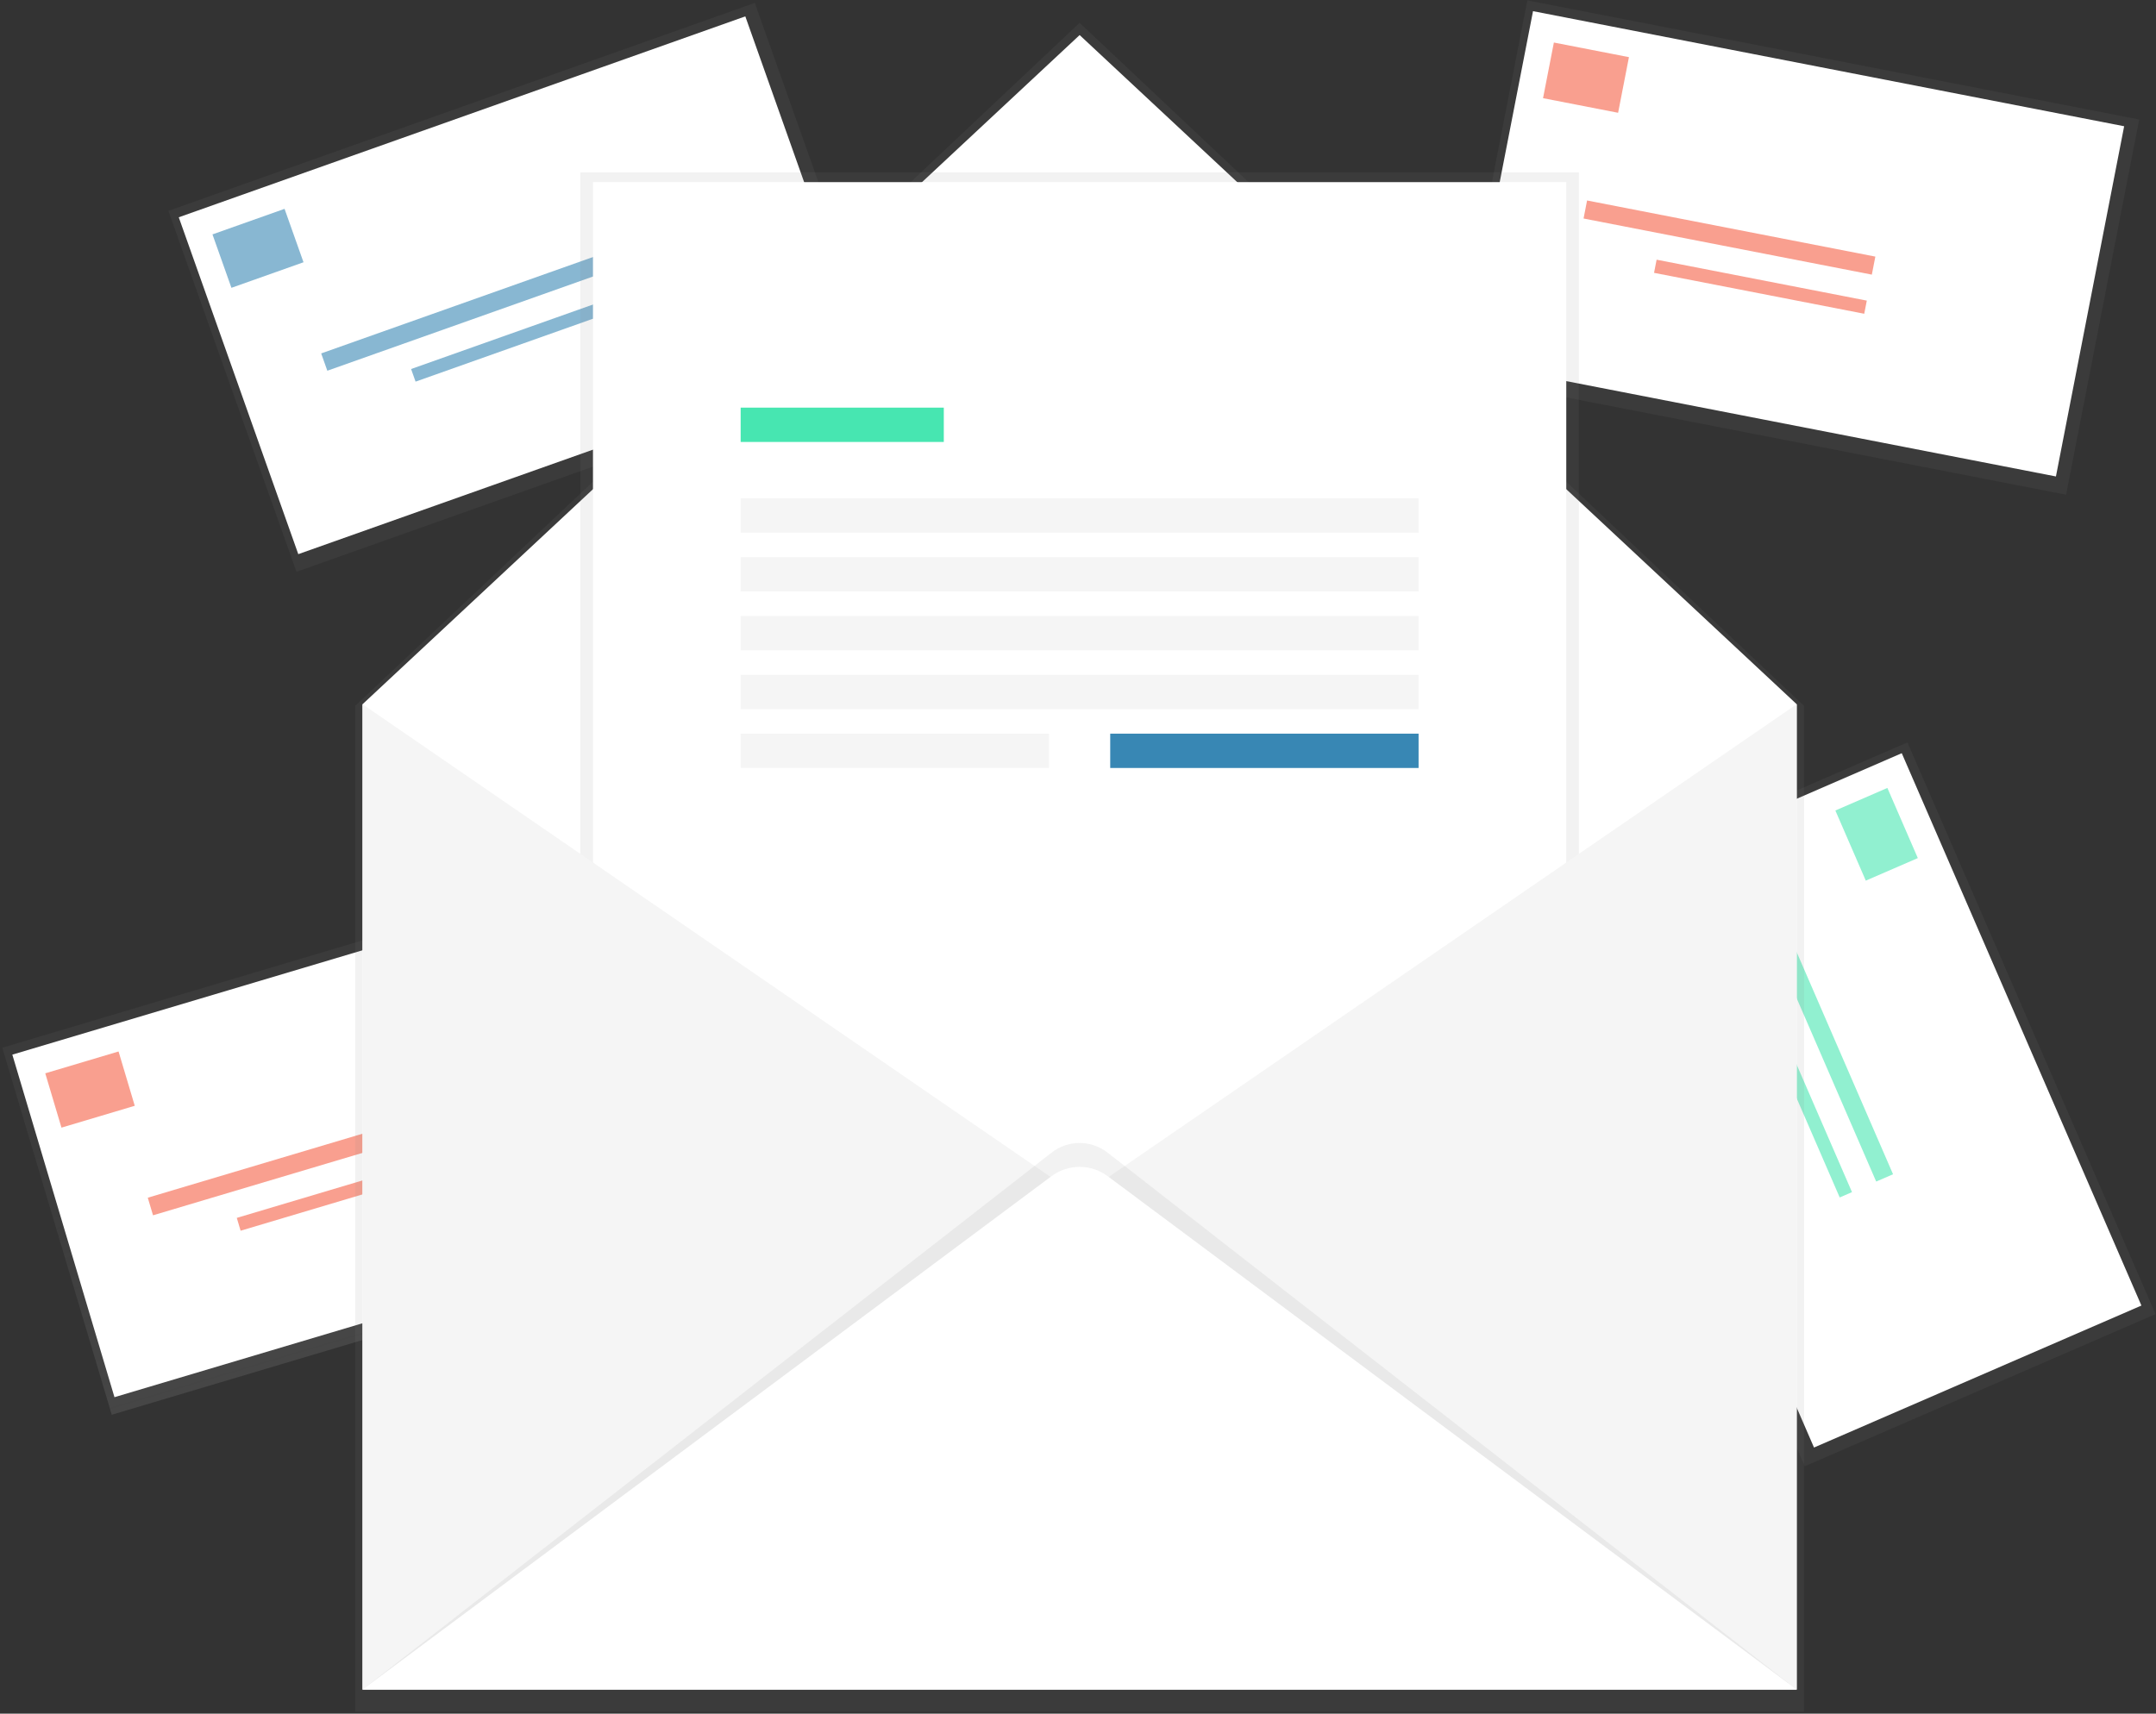<?xml version="1.0" encoding="UTF-8"?>
<svg width="161px" height="128px" viewBox="0 0 161 128" version="1.1" xmlns="http://www.w3.org/2000/svg" xmlns:xlink="http://www.w3.org/1999/xlink">
    <rect x="0" y="0" width="161" height="128" fill="#333333" stroke="none"/>
    <!-- Generator: Sketch 49.1 (51147) - http://www.bohemiancoding.com/sketch -->
    <title>undraw_opened_gi4n</title>
    <desc>Created with Sketch.</desc>
    <defs>
        <linearGradient x1="50%" y1="100%" x2="50%" y2="3.67537947e-14%" id="linearGradient-1">
            <stop stop-color="#808080" stop-opacity="0.25" offset="0%"></stop>
            <stop stop-color="#808080" stop-opacity="0.12" offset="54%"></stop>
            <stop stop-color="#808080" stop-opacity="0.1" offset="100%"></stop>
        </linearGradient>
        <linearGradient x1="-17529%" y1="15773%" x2="-17529%" y2="307%" id="linearGradient-2">
            <stop stop-color="#808080" stop-opacity="0.25" offset="0%"></stop>
            <stop stop-color="#808080" stop-opacity="0.12" offset="54%"></stop>
            <stop stop-color="#808080" stop-opacity="0.1" offset="100%"></stop>
        </linearGradient>
        <linearGradient x1="-24629%" y1="45625%" x2="-24629%" y2="30159%" id="linearGradient-3">
            <stop stop-color="#808080" stop-opacity="0.25" offset="0%"></stop>
            <stop stop-color="#808080" stop-opacity="0.12" offset="54%"></stop>
            <stop stop-color="#808080" stop-opacity="0.1" offset="100%"></stop>
        </linearGradient>
        <linearGradient x1="6000%" y1="22617%" x2="6000%" y2="7151%" id="linearGradient-4">
            <stop stop-color="#808080" stop-opacity="0.25" offset="0%"></stop>
            <stop stop-color="#808080" stop-opacity="0.12" offset="54%"></stop>
            <stop stop-color="#808080" stop-opacity="0.1" offset="100%"></stop>
        </linearGradient>
        <linearGradient x1="43566%" y1="69121%" x2="43566%" y2="921%" id="linearGradient-5">
            <stop stop-color="#808080" stop-opacity="0.25" offset="0%"></stop>
            <stop stop-color="#808080" stop-opacity="0.12" offset="54%"></stop>
            <stop stop-color="#808080" stop-opacity="0.1" offset="100%"></stop>
        </linearGradient>
        <linearGradient x1="43566%" y1="54471%" x2="43566%" y2="6959%" id="linearGradient-6">
            <stop stop-color="#808080" stop-opacity="0.25" offset="0%"></stop>
            <stop stop-color="#808080" stop-opacity="0.12" offset="54%"></stop>
            <stop stop-color="#808080" stop-opacity="0.1" offset="100%"></stop>
        </linearGradient>
        <linearGradient x1="60030%" y1="78669%" x2="60030%" y2="56596%" id="linearGradient-7">
            <stop stop-color="#808080" stop-opacity="0.25" offset="0%"></stop>
            <stop stop-color="#808080" stop-opacity="0.12" offset="54%"></stop>
            <stop stop-color="#808080" stop-opacity="0.1" offset="100%"></stop>
        </linearGradient>
    </defs>
    <g id="----▶-1.0---Search" stroke="none" stroke-width="1" fill="none" fill-rule="evenodd">
        <g id="careg-01-search-opt-a-dr3" transform="translate(-781, -861)" fill-rule="nonzero">
            <g id="STEPS" transform="translate(157, 793)">
                <g id="3" transform="translate(570, 0)">
                    <g id="undraw_opened_gi4n" transform="translate(54, 68)">
                        <rect id="Rectangle-path" fill="url(#linearGradient-1)" transform="translate(26.522, 85.33) rotate(-16.6) translate(-26.522, -85.33) " x="3.29" y="71.026" width="46.465" height="28.608"></rect>
                        <rect id="Rectangle-path" fill="#FFFFFF" transform="translate(26.243, 85.157) rotate(-16.6) translate(-26.243, -85.157) " x="3.799" y="71.808" width="44.89" height="26.699"></rect>
                        <g id="Group" opacity="0.6" transform="translate(3.323, 78.428)" fill="#F55F44">
                            <rect id="Rectangle-path" transform="translate(3.399, 2.956) rotate(163.4) translate(-3.399, -2.956) " x="0.544" y="0.839" width="5.711" height="4.234"></rect>
                            <rect id="Rectangle-path" transform="translate(18.417, 8.559) rotate(163.4) translate(-18.417, -8.559) " x="7.452" y="7.873" width="21.931" height="1.372"></rect>
                            <rect id="Rectangle-path" transform="translate(22.165, 10.737) rotate(163.4) translate(-22.165, -10.737) " x="14.17" y="10.237" width="15.991" height="1"></rect>
                        </g>
                        <rect id="Rectangle-path" fill="url(#linearGradient-2)" transform="translate(134.171, 18.49) rotate(-78.98) translate(-134.171, -18.49) " x="119.893" y="-4.785" width="28.555" height="46.55"></rect>
                        <rect id="Rectangle-path" fill="#FFFFFF" transform="translate(134.003, 18.211) rotate(-78.98) translate(-134.003, -18.211) " x="120.678" y="-4.275" width="26.65" height="44.972"></rect>
                        <g id="Group" opacity="0.6" transform="translate(115.211, 3.145)" fill="#F55F44">
                            <rect id="Rectangle-path" transform="translate(3.224, 2.656) rotate(-168.98) translate(-3.224, -2.656) " x="0.369" y="0.539" width="5.711" height="4.234"></rect>
                            <rect id="Rectangle-path" transform="translate(13.937, 14.599) rotate(-168.98) translate(-13.937, -14.599) " x="2.972" y="13.913" width="21.931" height="1.372"></rect>
                            <rect id="Rectangle-path" transform="translate(16.25, 18.272) rotate(-168.98) translate(-16.25, -18.272) " x="8.255" y="17.772" width="15.991" height="1"></rect>
                        </g>
                        <rect id="Rectangle-path" fill="url(#linearGradient-3)" transform="translate(138.605, 82.488) rotate(-23.45) translate(-138.605, -82.488) " x="124.327" y="59.213" width="28.555" height="46.55"></rect>
                        <rect id="Rectangle-path" fill="#FFFFFF" transform="translate(138.738, 82.192) rotate(-23.45) translate(-138.738, -82.192) " x="125.413" y="59.706" width="26.65" height="44.972"></rect>
                        <g id="Group" opacity="0.6" transform="translate(130.905, 58.821)" fill="#47E6B1">
                            <rect id="Rectangle-path" transform="translate(9.23, 3.497) rotate(-113.45) translate(-9.23, -3.497) " x="6.375" y="1.38" width="5.711" height="4.234"></rect>
                            <rect id="Rectangle-path" transform="translate(5.466, 19.102) rotate(-113.45) translate(-5.466, -19.102) " x="-5.5" y="18.416" width="21.931" height="1.372"></rect>
                            <rect id="Rectangle-path" transform="translate(3.753, 23.089) rotate(-113.45) translate(-3.753, -23.089) " x="-4.242" y="22.589" width="15.991" height="1"></rect>
                        </g>
                        <rect id="Rectangle-path" fill="url(#linearGradient-4)" transform="translate(39.252, 21.462) rotate(-19.53) translate(-39.252, -21.462) " x="16.019" y="7.159" width="46.465" height="28.608"></rect>
                        <rect id="Rectangle-path" fill="#FFFFFF" transform="translate(38.966, 21.308) rotate(-19.53) translate(-38.966, -21.308) " x="16.521" y="7.958" width="44.89" height="26.699"></rect>
                        <g id="Group" opacity="0.6" transform="translate(15.694, 15.538)" fill="#3887B4">
                            <rect id="Rectangle-path" transform="translate(3.571, 3.011) rotate(160.47) translate(-3.571, -3.011) " x="0.715" y="0.894" width="5.711" height="4.234"></rect>
                            <rect id="Rectangle-path" transform="translate(18.855, 7.841) rotate(160.47) translate(-18.855, -7.841) " x="7.89" y="7.155" width="21.931" height="1.372"></rect>
                            <rect id="Rectangle-path" transform="translate(22.708, 9.824) rotate(160.47) translate(-22.708, -9.824) " x="14.713" y="9.324" width="15.991" height="1"></rect>
                        </g>
                        <polygon id="Shape" fill="url(#linearGradient-5)" points="80.622 1.704 26.524 52.724 26.524 127.854 134.717 127.854 134.717 52.724"></polygon>
                        <polygon id="Shape" fill="#FFFFFF" points="134.169 126.206 27.073 126.206 27.073 52.602 80.622 2.619 134.169 52.602"></polygon>
                        <rect id="Rectangle-path" fill="url(#linearGradient-6)" x="43.339" y="12.872" width="74.564" height="87.883"></rect>
                        <rect id="Rectangle-path" fill="#FFFFFF" x="44.281" y="13.605" width="72.681" height="87.151"></rect>
                        <polygon id="Shape" fill="#F5F5F5" points="27.073 52.602 80.622 89.404 27.073 126.206"></polygon>
                        <polygon id="Shape" fill="#F5F5F5" points="134.169 52.602 80.622 89.404 134.169 126.206"></polygon>
                        <path d="M27.073,126.204 L78.519,86.104 C79.751,85.132 81.487,85.132 82.719,86.104 L134.169,126.204 L27.073,126.204 Z" id="Shape" fill="url(#linearGradient-7)"></path>
                        <path d="M27.073,126.204 L78.519,87.856 C79.766,86.927 81.473,86.927 82.719,87.856 L134.169,126.204 L27.073,126.204 Z" id="Shape" fill="#FFFFFF"></path>
                        <rect id="Rectangle-path" fill="#47E6B1" x="55.309" y="30.448" width="15.169" height="2.564"></rect>
                        <rect id="Rectangle-path" fill="#F5F5F5" x="55.309" y="37.224" width="50.625" height="2.564"></rect>
                        <rect id="Rectangle-path" fill="#F5F5F5" x="55.309" y="41.617" width="50.625" height="2.564"></rect>
                        <rect id="Rectangle-path" fill="#F5F5F5" x="55.309" y="46.012" width="50.625" height="2.564"></rect>
                        <rect id="Rectangle-path" fill="#F5F5F5" x="55.309" y="50.405" width="50.625" height="2.564"></rect>
                        <rect id="Rectangle-path" fill="#F5F5F5" x="55.309" y="54.8" width="23.027" height="2.564"></rect>
                        <rect id="Rectangle-path" fill="#3887B4" x="82.906" y="54.8" width="23.027" height="2.564"></rect>
                    </g>
                </g>
            </g>
        </g>
    </g>
</svg>